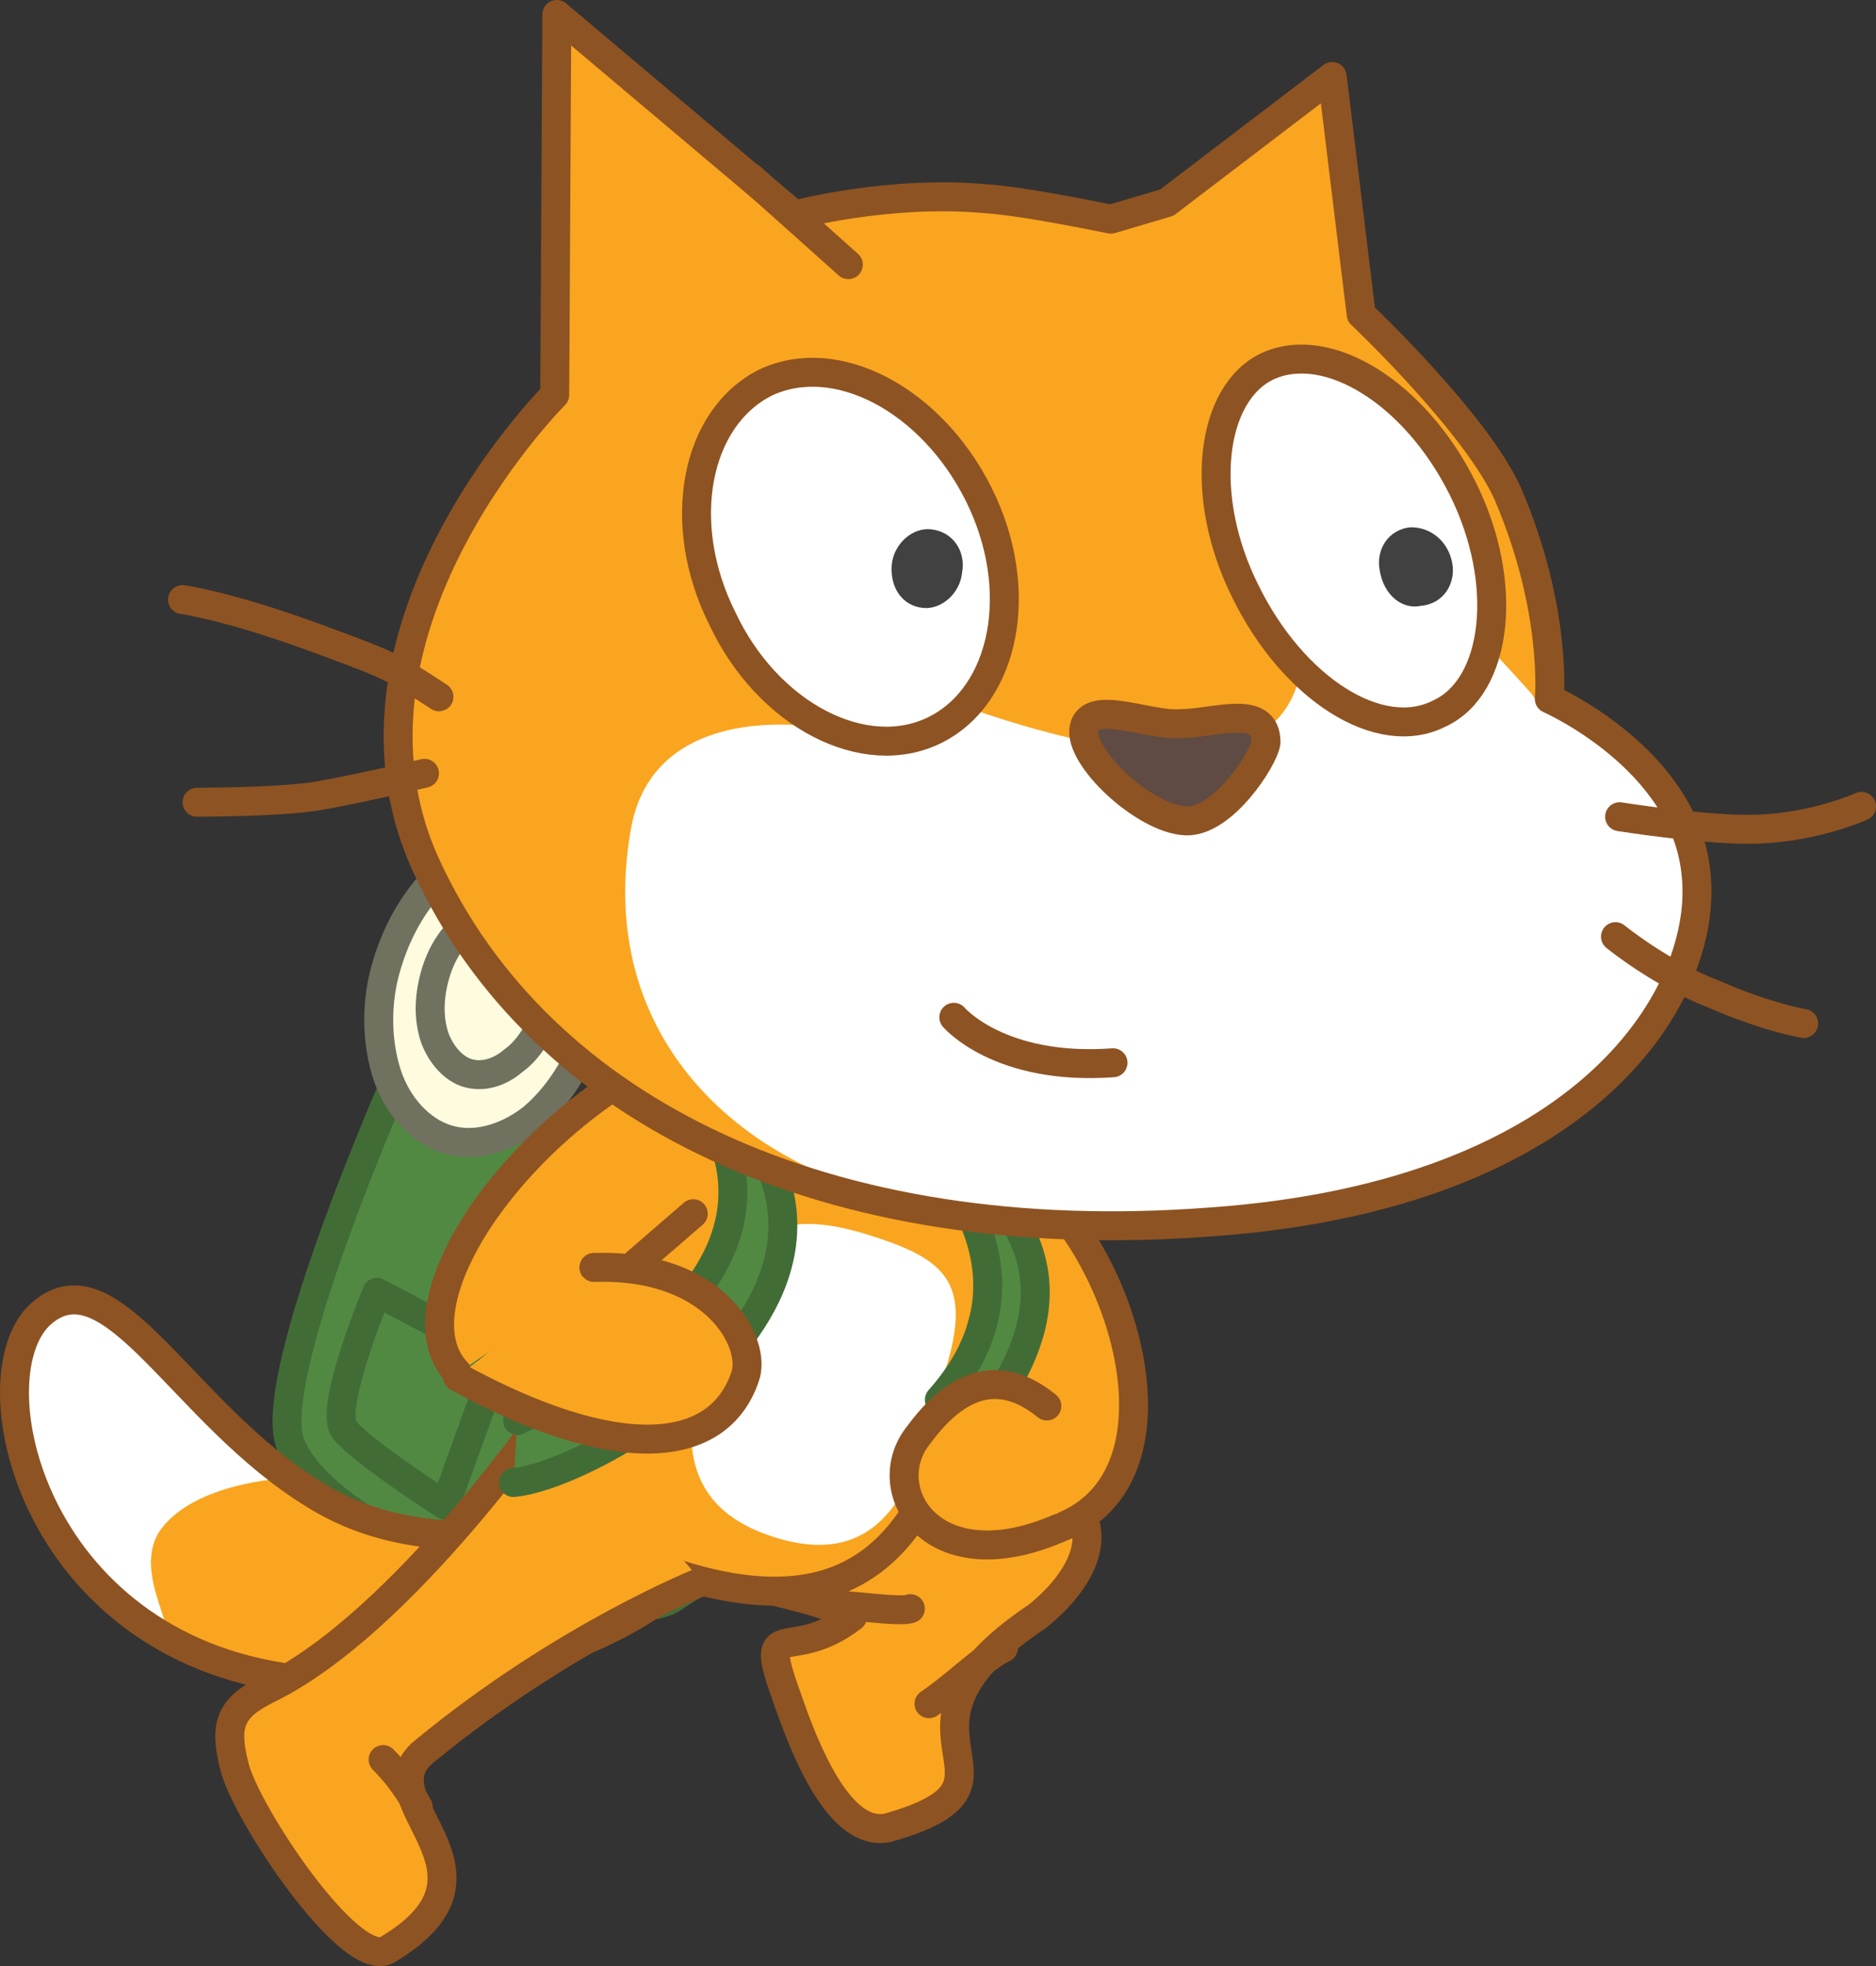 <svg xmlns="http://www.w3.org/2000/svg" xmlns:xlink="http://www.w3.org/1999/xlink" version="1.1" width="90.729" height="95.089" viewBox="-0.129 0.6 90.729 95.089">
  <rect x="-0.129" y="0.6" width="90.729" height="95.089" fill="#333333" stroke="none"/>
  <!-- Exported by Scratch - http://scratch.mit.edu/ -->
  <g id="ID0.8042219481430948">
    <path id="ID0.26344340899959207_3_" fill="#518943" stroke="#426C36" stroke-width="1.4" stroke-linecap="round" stroke-linejoin="round" d="M 19.3 52.2 C 19.3 52.2 12.7 67 13.9 70.4 C 15.8 75.3 29.6 79.7 32.4 77.9 C 37.2 74.8 35.6 75.6 35.6 75.6 L 40.7 61.9 L 19.3 52.2 Z "/>
    <path id="ID0.2414738917723298_3_" fill="#FEFBDF" stroke="#70715E" stroke-width="1.4" stroke-linecap="round" stroke-linejoin="round" d="M 25.6 41.6 C 27 42 28 43.2 28.5 44.7 C 29 46.2 29.1 48.2 28.5 50.1 C 27.9 52.1 26.8 53.7 25.6 54.7 C 24.3 55.7 22.8 56.1 21.5 55.7 C 20.2 55.3 19.1 54.1 18.6 52.6 C 18.1 51.1 18 49.1 18.6 47.2 C 19.2 45.2 20.3 43.6 21.5 42.6 C 22.8 41.6 24.2 41.2 25.6 41.6 Z "/>
    <path id="ID0.6192030962556601_3_" fill="#FEFBDF" stroke="#70715E" stroke-width="1.4" stroke-linecap="round" stroke-linejoin="round" d="M 24.7 44.7 C 25.4 44.9 26 45.6 26.3 46.4 C 26.6 47.3 26.6 48.3 26.3 49.4 C 26 50.5 25.4 51.4 24.7 51.9 C 24 52.5 23.2 52.7 22.5 52.5 C 21.8 52.3 21.2 51.6 20.9 50.8 C 20.6 49.9 20.6 48.9 20.9 47.8 C 21.2 46.7 21.8 45.8 22.5 45.3 C 23.1 44.8 23.9 44.5 24.7 44.7 Z "/>
    <path id="ID0.15330331353470683_3_" fill="#518943" stroke="#426C36" stroke-width="1.4" stroke-linecap="round" stroke-linejoin="round" d="M 21.4 73.4 L 24 66.2 L 18.1 63.1 C 18.1 63.1 15.8 68.6 16.5 69.7 C 17.2 70.7 21.4 73.4 21.4 73.4 Z "/>
  </g>
  <g id="ID0.15723733883351088_5_">
    <path id="ID0.527006761636585_5_" fill="#FAA51F" stroke="#8E5322" stroke-width="1.4" stroke-linecap="round" stroke-linejoin="round" d="M 34.7 77 C 34.7 77 40 78 41.1 78.8 C 38 81.2 36.4 78.5 38 82.9 C 38.7 84.9 40.4 89.5 42.8 89 C 50.6 86.8 41.5 84.5 50 78.8 C 52.3 77 55.5 72.7 46.1 70.5 "/>
    <path id="ID0.8937406223267317_6_" fill="#FAA51F" stroke="#8E5322" stroke-width="1.4" stroke-linecap="round" stroke-linejoin="round" d="M 48.4 80.3 C 47.4 80.8 46 82.2 44.8 83 "/>
    <path id="ID0.8937406223267317_5_" fill="#FAA51F" stroke="#8E5322" stroke-width="1.4" stroke-linecap="round" stroke-linejoin="round" d="M 43.9 78.4 C 43.4 78.6 41 78.2 39.7 78.2 "/>
  </g>
  <g id="Layer_2_10_">
    <path id="ID0.39854341372847557_3_" fill="#FAA51F" stroke="#8E5322" stroke-width="1.4" stroke-linecap="round" stroke-linejoin="round" d="M 35.6 69.6 "/>
  </g>
  <g id="Layer_3_3_">
    <path id="ID0.8535828334279358_3_" fill="#FAA51F" d="M 23.5 74.9 C 21 74.9 18 74.7 15.1 72.9 C 8.7 69 5.3 61.2 1.9 64.1 C -1.5 67 1.3 80.2 14.1 81.8 C 18.6 82.4 22.4 81.6 25.4 80.9 C 26.2 80.7 32.9 78.7 34.6 74.7 C 36.3 70.7 34.4 70.3 33.5 69.9 C 32.5 69.8 27 75 23.5 74.9 Z " stroke-width="1"/>
    <path id="ID0.914295740891248_3_" fill="#FFFFFF" d="M 2.1 64 C 0.3 65.1 0.1 70.1 1.7 73.4 C 3.4 76.7 5.8 78.5 7.3 79.5 C 9.1 80.2 6 76.7 7.7 74.5 C 9.4 72.3 13.6 72.1 13.6 72.1 C 13.6 72.1 9.6 68.4 7.4 66.3 C 5.5 64.3 4.1 63 2.1 64 Z " stroke-width="1"/>
    <path id="ID0.40227043256163597_3_" fill="none" stroke="#8E5322" stroke-width="1.4" stroke-linecap="round" stroke-linejoin="round" d="M 23.5 74.9 C 21 74.9 18 74.7 15.1 72.9 C 8.7 69 5.3 61.2 1.9 64.1 C -1.5 67 1.3 80.2 14.1 81.8 C 18.6 82.4 22.4 81.6 25.4 80.9 C 26.2 80.7 32.9 78.7 34.6 74.7 C 36.3 70.7 34.4 70.3 33.5 69.9 C 32.5 69.8 27 75 23.5 74.9 Z "/>
  </g>
  <path id="ID0.46792364912107587_3_" fill="#FAA51F" stroke="#8E5322" stroke-width="1.4" stroke-linecap="round" stroke-linejoin="round" d="M 47.6 63.9 C 45.7 70.3 44.6 80.2 33.2 76.9 C 21.8 73.5 25.4 65.2 27.3 58.8 C 29.2 52.4 33.6 51.8 40.1 53.7 C 46.4 55.6 49.5 57.5 47.6 63.9 Z "/>
  <g id="ID0.16171270422637463_3_">
    <path id="ID0.007584026083350182_3_" fill="#FAA51F" stroke="#8E5322" stroke-width="1.4" stroke-linecap="round" stroke-linejoin="round" d="M 33.8 77.1 C 33.8 77.1 27.2 79.7 20.4 85.3 C 17.4 87.7 25 91.1 18.6 94.9 C 16.8 95.9 11.7 88.2 11.2 86 C 10.7 84 11 83.2 12.8 82.3 C 19.4 79.1 26.6 68.5 26.6 68.5 "/>
    <path id="ID0.31672530295327306_3_" fill="#FAA51F" stroke="#8E5322" stroke-width="1.4" stroke-linecap="round" stroke-linejoin="round" d="M 20.1 88 C 20.1 88 19.5 86.8 18.4 85.7 "/>
  </g>
  <path id="ID0.38032895559445024_3_" fill="#FFFFFF" d="M 45.7 66.5 C 44.5 70.5 43.6 76.8 37.5 75 C 31.4 73.2 33.4 67.9 34.6 63.8 C 35.8 59.7 38.2 59.2 41.8 60.3 C 45.3 61.4 46.9 62.4 45.7 66.5 Z " stroke-width="1"/>
  <g id="ID0.7407716196030378_3_">
    <path id="ID0.15909873321652412_3_" fill="#FAA51F" stroke="#8E5322" stroke-width="1.4" stroke-linecap="round" stroke-linejoin="round" d="M 22 67 C 18.7 63.6 25.3 54.4 33.3 51.1 L 40.5 54.7 "/>
    <path id="ID0.8024068027734756_3_" fill="#FAA51F" stroke="#8E5322" stroke-width="1.4" stroke-linecap="round" stroke-linejoin="round" d="M 29.7 62.5 "/>
    <path id="ID0.06734407460317016_3_" fill="none" stroke="#8E5322" stroke-width="1.4" stroke-linecap="round" stroke-linejoin="round" d="M 33.2 61.7 "/>
    <path id="ID0.8143284288235009_3_" fill="#FAA51F" stroke="#8E5322" stroke-width="1.4" stroke-linecap="round" stroke-linejoin="round" d="M 29.7 62.5 L 33.4 59.3 "/>
    <path id="ID0.6682511982508004_3_" fill="none" stroke="#8E5322" stroke-width="1.4" stroke-linecap="round" stroke-linejoin="round" d="M 29.7 62.5 L 28.6 61.9 "/>
  </g>
  <g id="ID0.32291418174281716_3_">
    <path id="ID0.30105241015553474_3_" fill="#FAA51F" stroke="#8E5322" stroke-width="1.4" stroke-linecap="round" stroke-linejoin="round" d="M 51.1 74.5 C 57.2 72.2 54.6 62.3 50.2 58.1 L 46 57.6 "/>
    <path id="ID0.3822403196245432_3_" fill="#FAA51F" stroke="#8E5322" stroke-width="1.4" stroke-linecap="round" stroke-linejoin="round" d="M 47.6 67.8 "/>
    <path id="ID0.5879319808445871_3_" fill="none" stroke="#8E5322" stroke-width="1.4" stroke-linecap="round" stroke-linejoin="round" d="M 45.6 65.6 "/>
    <path id="ID0.7841392233967781_3_" fill="#FAA51F" stroke="#8E5322" stroke-width="1.4" stroke-linecap="round" stroke-linejoin="round" d="M 47.6 67.8 L 47.6 63.9 "/>
    <path id="ID0.4326359131373465_3_" fill="none" stroke="#8E5322" stroke-width="1.4" stroke-linecap="round" stroke-linejoin="round" d="M 47.6 67.8 L 48.7 67.8 "/>
  </g>
  <path id="ID0.48627097019925714_3_" fill="#518943" stroke="#426C36" stroke-width="1.4" stroke-linecap="round" stroke-linejoin="round" d="M 24.7 72.3 C 29.3 71.9 47.3 61 31.1 50.9 C 31.1 50.9 43.9 60.1 24.9 69.3 "/>
  <path id="ID0.07006075512617826_3_" fill="#518943" stroke="#426C36" stroke-width="1.4" stroke-linecap="round" stroke-linejoin="round" d="M 46.8 70.1 C 50.3 65.6 53 60.1 42.7 54.3 C 42.7 54.3 51.8 61 45.3 68.3 "/>
  <path id="ID0.1790580078959465_3_" fill="#FAA51F" stroke="#8E5322" stroke-width="1.4" stroke-linecap="round" stroke-linejoin="round" d="M 28.6 61.9 C 34.5 61.7 36.5 65.6 35.9 67.2 C 34.6 71 29.7 71.4 22 67.2 "/>
  <path id="ID0.7947451807558537_3_" fill="#FAA51F" stroke="#8E5322" stroke-width="1.4" stroke-linecap="round" stroke-linejoin="round" d="M 50.5 68.6 C 47.8 66.4 45.7 68.1 44.3 70 C 42.2 72.6 44.9 77.2 51.1 74.5 "/>
  <g id="ID0.22208929294720292">
    <g id="Layer_2_5_">
      <path id="ID0.2591130444779992_3_" fill="#FAA51F" d="M 53.6 11.2 C 52.1 10.9 49.1 10.3 47.4 10.2 C 42.8 9.8 38.3 11 38.3 11 L 26.8 1.3 L 26.7 19.7 C 27.4 19 15.1 30.8 20.5 42.5 C 26 54.4 39.9 61.1 58.4 59.7 C 76.9 58.4 82.5 48.5 81.9 42.9 C 81.4 37.3 74.8 34.4 74.8 34.4 C 74.8 34.4 75.2 30.1 72.8 24.5 C 71.3 21.1 65.7 15.8 65.7 15.8 L 64.3 4.3 L 56.3 10.4 L 53.6 11.2 Z " stroke-width="1"/>
      <path id="ID0.3588979784399271_3_" fill="#FFFFFF" d="M 73.9 34.1 L 71.8 31.8 L 62.7 33.3 C 62.7 33.3 62.3 36.6 58 37 C 53.7 37.4 46.9 34.9 46.9 34.9 L 39.6 35.8 C 39.6 35.8 31.6 34.3 30.4 40.6 C 28.4 51.6 37 58 45.5 58.9 C 51 59.6 54.5 59.3 58.5 59.1 C 76 58.1 82.1 48.4 81.3 42.8 C 80.8 37.2 74.4 34.8 74.4 34.8 L 73.9 34.1 Z " stroke-width="1"/>
      <path id="ID0.2727069961838424_3_" fill="none" stroke="#8E5322" stroke-width="1.4" stroke-linecap="round" stroke-linejoin="round" d="M 78.2 40.1 C 78.2 40.1 82.6 40.8 84.9 40.7 C 87.7 40.6 89.9 39.6 89.9 39.6 "/>
      <path id="ID0.5861211125738919_3_" fill="none" stroke="#8E5322" stroke-width="1.4" stroke-linecap="round" stroke-linejoin="round" d="M 78 45.9 C 78 45.9 80.2 47.7 82.8 48.7 C 85.3 49.8 87.1 50.1 87.1 50.1 "/>
      <path id="ID0.4793355236761272_3_" fill="none" stroke="#8E5322" stroke-width="1.4" stroke-linecap="round" stroke-linejoin="round" d="M 36.2 9.2 L 40.9 13.4 "/>
      <path id="ID0.48413723474368453_3_" fill="none" stroke="#8E5322" stroke-width="1.4" stroke-linecap="round" stroke-linejoin="round" d="M 53.6 11.2 C 52.1 10.9 49.1 10.3 47.4 10.2 C 42.8 9.8 38.3 11 38.3 11 L 26.8 1.3 L 26.7 19.7 C 27.4 19 15.1 30.8 20.5 42.5 C 26 54.4 39.9 61.1 58.4 59.7 C 76.9 58.4 82.5 48.5 81.9 42.9 C 81.4 37.3 74.8 34.4 74.8 34.4 C 74.8 34.4 75.2 30.1 72.8 24.5 C 71.3 21.1 65.7 15.8 65.7 15.8 L 64.3 4.3 L 56.3 10.4 L 53.6 11.2 Z "/>
      <path id="ID0.9024141579866409_3_" fill="none" stroke="#8E5322" stroke-width="1.4" stroke-linecap="round" stroke-linejoin="round" d="M 9.4 39.4 C 9.4 39.4 13.4 39.4 15.2 39.1 C 17 38.8 20.4 38 20.4 38 "/>
      <path id="ID0.16030752705410123_3_" fill="none" stroke="#8E5322" stroke-width="1.4" stroke-linecap="round" stroke-linejoin="round" d="M 21.1 34.3 C 18.8 32.8 18.8 32.8 15 31.4 C 10.9 29.9 8.7 29.6 8.7 29.6 "/>
    </g>
    <g id="Layer_5_3_">
      <path id="ID0.40023312577977777_3_" fill="#FFFFFF" stroke="#8E5322" stroke-width="1.4" stroke-linecap="round" stroke-linejoin="round" d="M 70.6 24.2 C 72.9 28.8 72.3 33.8 69.5 35.1 C 66.6 36.6 62.4 33.9 60.1 29.2 C 57.8 24.6 58.4 19.6 61.2 18.3 C 64.1 17 68.3 19.6 70.6 24.2 Z "/>
      <path id="ID0.43813491938635707_3_" fill="#414142" d="M 70.1 27.8 C 70.3 28.8 69.7 29.8 68.6 29.9 C 67.7 30.1 66.8 29.4 66.6 28.2 C 66.4 27.2 67 26.2 68.1 26.1 C 69.1 26.1 69.9 26.8 70.1 27.8 " stroke-width="1"/>
    </g>
    <g id="Layer_7_3_">
      <path id="ID0.4253597157076001_3_" fill="#FFFFFF" stroke="#8E5322" stroke-width="1.4" stroke-linecap="round" stroke-linejoin="round" d="M 47.2 24.5 C 49.5 29.1 48.5 34.2 45.1 35.9 C 41.7 37.6 37 35.2 34.8 30.5 C 32.5 25.9 33.5 20.8 36.9 19.1 C 40.3 17.5 44.9 19.9 47.2 24.5 Z "/>
      <path id="ID0.814307457767427_3_" fill="#414142" d="M 46.4 28.3 C 46.3 29.3 45.4 30.1 44.5 30 C 43.5 29.9 42.9 29 43 27.9 C 43.1 26.9 44 26.1 44.9 26.2 C 45.9 26.3 46.6 27.2 46.4 28.3 " stroke-width="1"/>
    </g>
    <path id="ID0.5240494590252638_3_" fill="#5F4B43" stroke="#8E5322" stroke-width="1.4" stroke-linecap="round" stroke-linejoin="round" d="M 56.9 35.6 C 58.6 35.6 61.1 34.6 61.1 36.5 C 61 37.3 59 40.4 57.2 40.3 C 55.2 40.2 52 37.2 52.3 35.8 C 52.6 34.4 55.4 35.7 56.9 35.6 Z "/>
    <path id="ID0.046259244438260794_3_" fill="#FFFFFF" stroke="#8E5322" stroke-width="1.4" stroke-linecap="round" stroke-linejoin="round" d="M 46 49.8 C 46 49.8 48.2 52.4 53.7 52 "/>
  </g>
</svg>